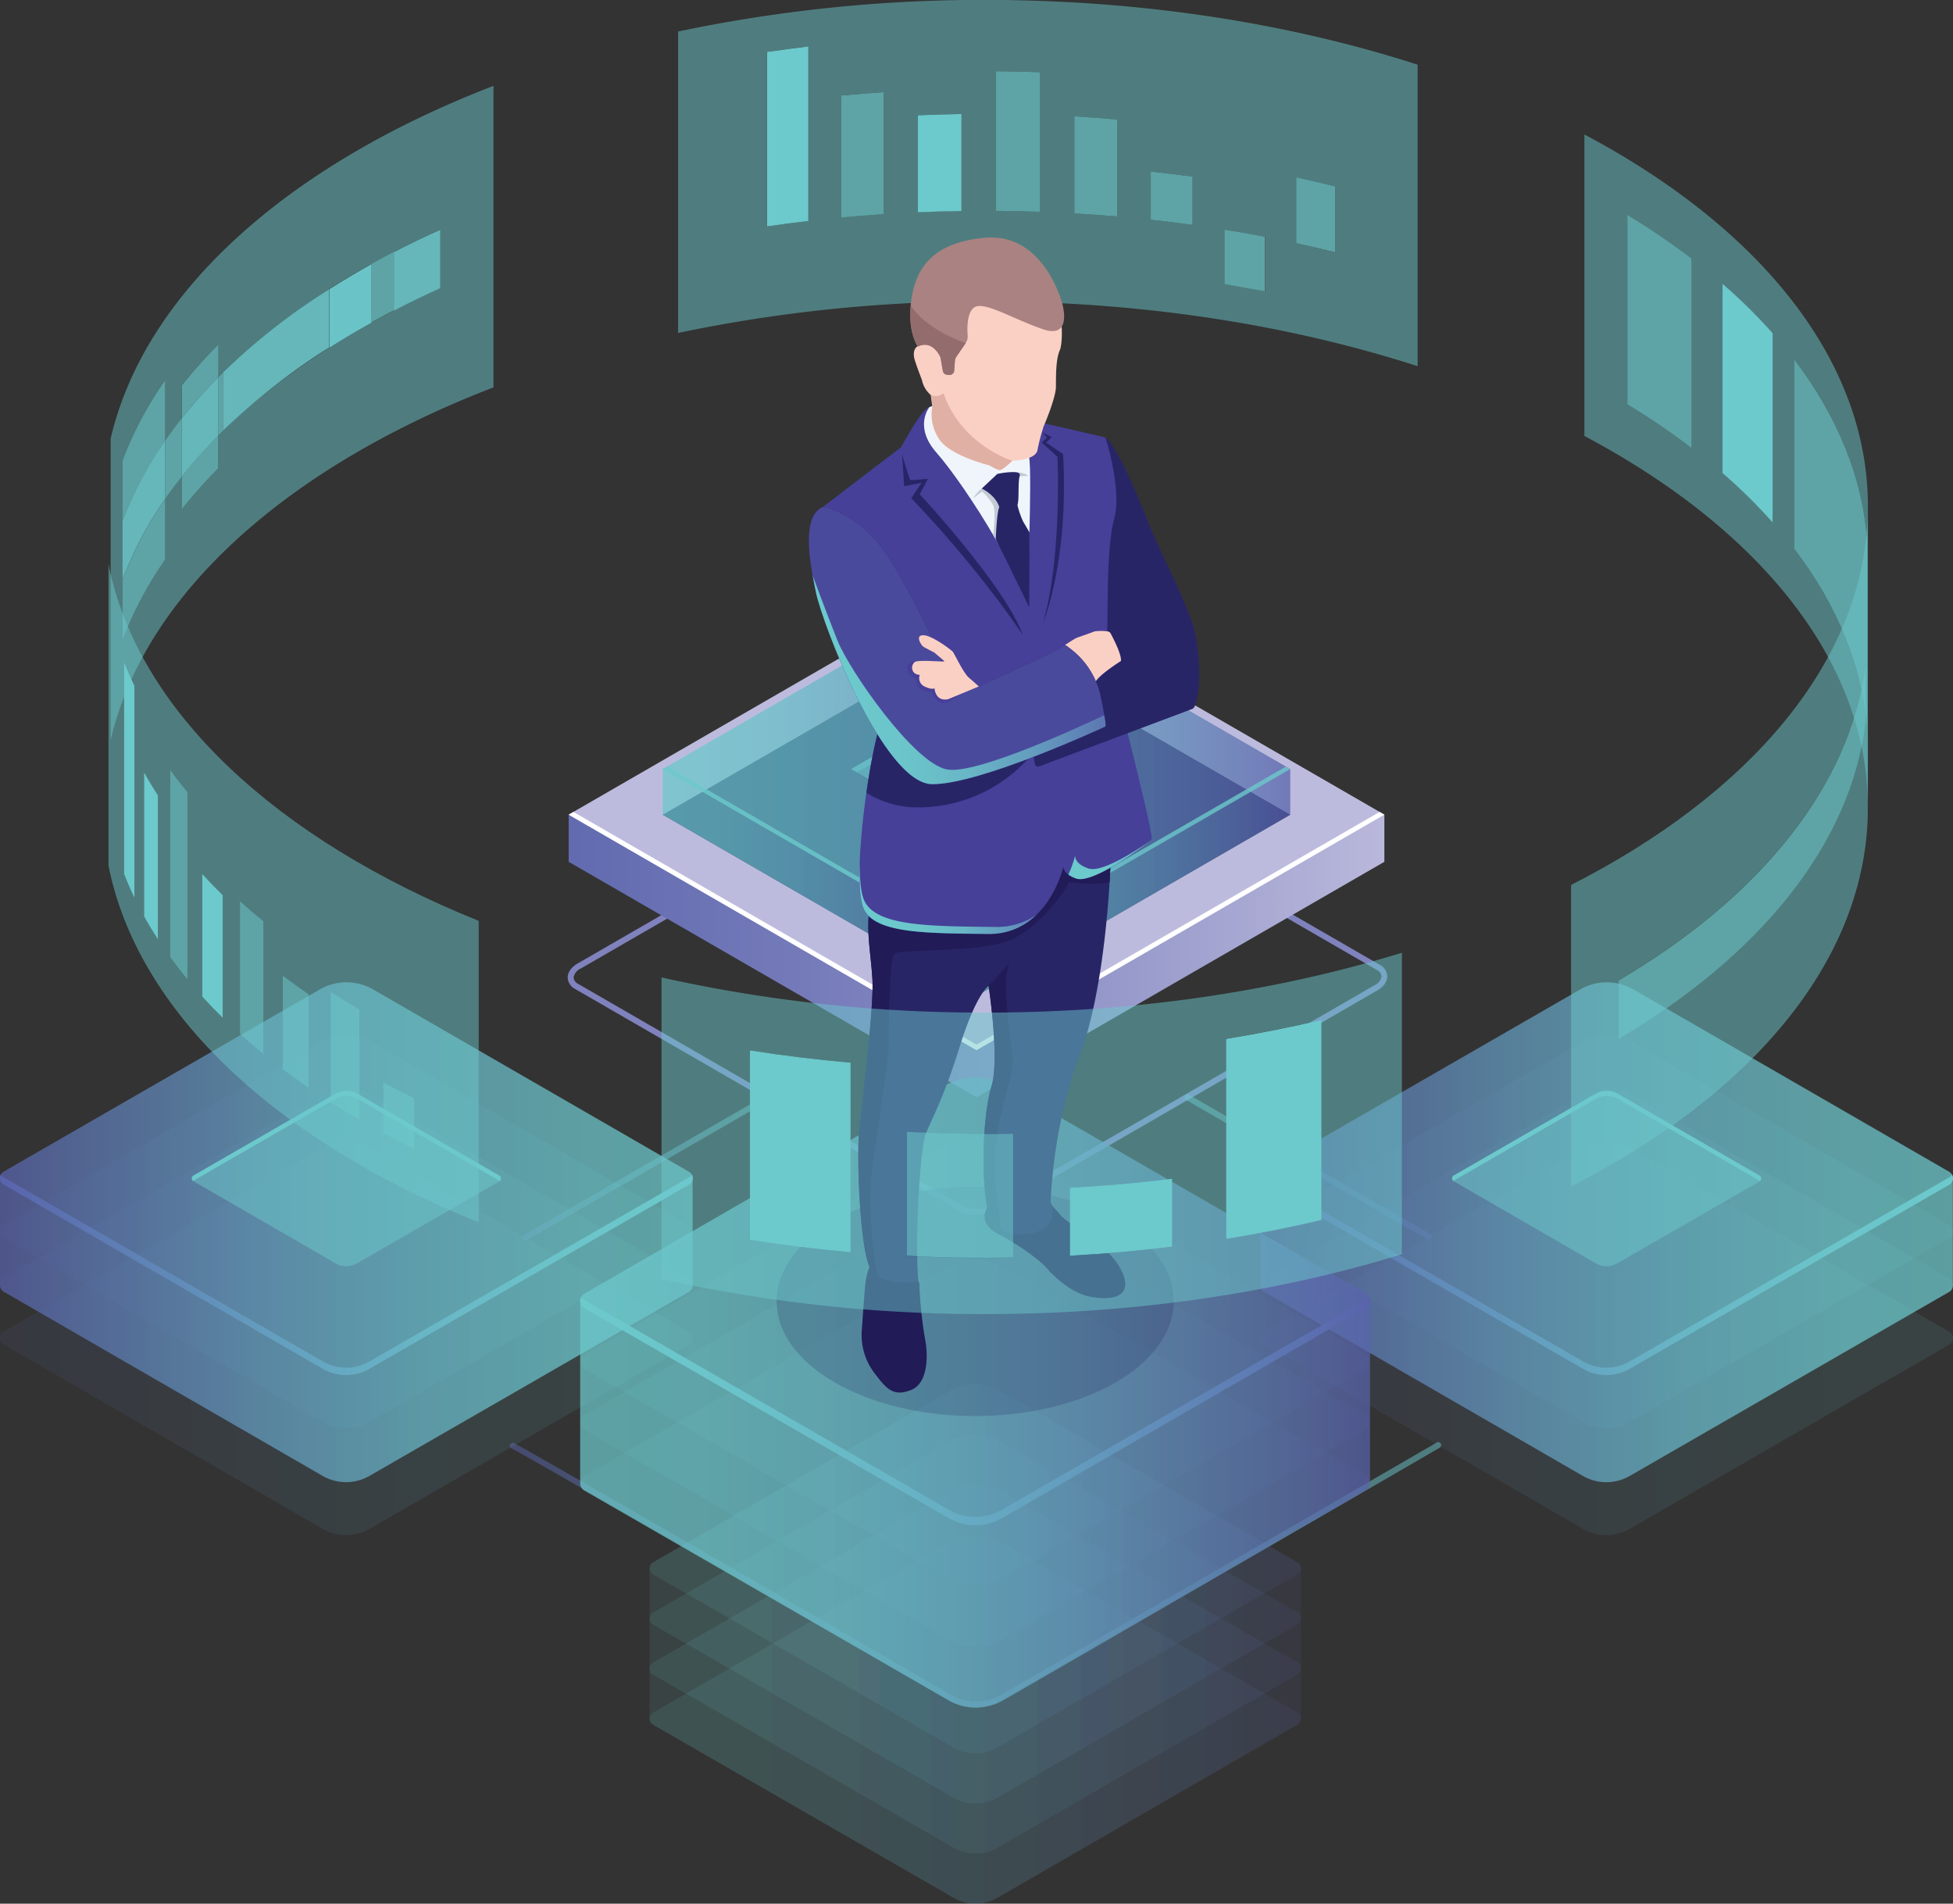 <svg xmlns="http://www.w3.org/2000/svg" xmlns:xlink="http://www.w3.org/1999/xlink" viewBox="0 0 534.04 520.49"><rect x="0" y="0" width="534.04" height="520.49" fill="#333333" stroke="none"/><defs><style>.cls-1{isolation:isolate;}.cls-2{fill:#8082be;mix-blend-mode:lighten;}.cls-10,.cls-11,.cls-12,.cls-13,.cls-14,.cls-15,.cls-16,.cls-24,.cls-3,.cls-4,.cls-5{opacity:0.5;}.cls-3{fill:url(#Áåçûìÿííûé_ãðàäèåíò_22);}.cls-4{fill:url(#Áåçûìÿííûé_ãðàäèåíò_254);}.cls-5{fill:url(#Áåçûìÿííûé_ãðàäèåíò_22-2);}.cls-6{fill:url(#Áåçûìÿííûé_ãðàäèåíò_18);}.cls-7{fill:#bdbbdd;}.cls-8{fill:#fff;}.cls-9{fill:#19134b;}.cls-10{fill:url(#Áåçûìÿííûé_ãðàäèåíò_254-2);}.cls-11{fill:url(#Áåçûìÿííûé_ãðàäèåíò_254-3);}.cls-12{fill:url(#Áåçûìÿííûé_ãðàäèåíò_254-4);}.cls-13{fill:url(#Áåçûìÿííûé_ãðàäèåíò_254-5);}.cls-14,.cls-17,.cls-25,.cls-33,.cls-34,.cls-35,.cls-36{fill:#6cc9cc;}.cls-15{fill:url(#Áåçûìÿííûé_ãðàäèåíò_254-6);}.cls-16{fill:url(#Áåçûìÿííûé_ãðàäèåíò_254-7);}.cls-17{opacity:0.8;}.cls-18,.cls-41{opacity:0.11;}.cls-19{fill:url(#Áåçûìÿííûé_ãðàäèåíò_22-3);}.cls-20{fill:url(#Áåçûìÿííûé_ãðàäèåíò_22-4);}.cls-21{fill:url(#Áåçûìÿííûé_ãðàäèåíò_22-5);}.cls-22{fill:url(#Áåçûìÿííûé_ãðàäèåíò_22-6);}.cls-23,.cls-31,.cls-46{opacity:0.71;}.cls-23{fill:url(#Áåçûìÿííûé_ãðàäèåíò_22-7);}.cls-26{fill:url(#Áåçûìÿííûé_ãðàäèåíò_22-9);}.cls-27{fill:url(#Áåçûìÿííûé_ãðàäèåíò_22-10);}.cls-28{fill:url(#Áåçûìÿííûé_ãðàäèåíò_22-11);}.cls-29{fill:url(#Áåçûìÿííûé_ãðàäèåíò_22-12);}.cls-30{fill:url(#Áåçûìÿííûé_ãðàäèåíò_22-13);}.cls-31{fill:url(#Áåçûìÿííûé_ãðàäèåíò_22-14);}.cls-32{fill:url(#Áåçûìÿííûé_ãðàäèåíò_22-16);}.cls-33{opacity:0.5;}.cls-34{opacity:0.75;}.cls-35{opacity:0.88;}.cls-36{opacity:0.97;}.cls-37{fill:url(#Áåçûìÿííûé_ãðàäèåíò_22-17);}.cls-38{fill:url(#Áåçûìÿííûé_ãðàäèåíò_22-18);}.cls-39{fill:url(#Áåçûìÿííûé_ãðàäèåíò_22-19);}.cls-40{fill:url(#Áåçûìÿííûé_ãðàäèåíò_22-20);}.cls-41{fill:url(#Áåçûìÿííûé_ãðàäèåíò_22-21);}.cls-42{fill:url(#Áåçûìÿííûé_ãðàäèåíò_22-22);}.cls-43{fill:url(#Áåçûìÿííûé_ãðàäèåíò_22-23);}.cls-44{fill:url(#Áåçûìÿííûé_ãðàäèåíò_22-24);}.cls-45{fill:url(#Áåçûìÿííûé_ãðàäèåíò_22-25);}.cls-46{fill:url(#Áåçûìÿííûé_ãðàäèåíò_22-26);}.cls-47{fill:url(#Áåçûìÿííûé_ãðàäèåíò_22-28);}.cls-48{fill:#211c58;opacity:0.2;}.cls-49{fill:#211b57;}.cls-50{fill:#282567;}.cls-51{fill:#464099;}.cls-52{fill:url(#Áåçûìÿííûé_ãðàäèåíò_22-29);}.cls-53{fill:url(#Áåçûìÿííûé_ãðàäèåíò_22-30);}.cls-54{fill:#f0f5fb;}.cls-55{fill:#fbd0c4;}.cls-56{fill:#4a4a9d;}.cls-57{fill:#aa8282;}.cls-58{fill:#c3cad4;}.cls-59{fill:#e1b0a5;}.cls-60{fill:url(#Áåçûìÿííûé_ãðàäèåíò_22-31);}.cls-61{fill:#936d6d;}</style><linearGradient id="Áåçûìÿííûé_ãðàäèåíò_22" x1="142.93" y1="319.17" x2="210.9" y2="319.17" gradientUnits="userSpaceOnUse"><stop offset="0" stop-color="#5963ac"/><stop offset="0.16" stop-color="#5e7db4"/><stop offset="0.39" stop-color="#649ebf"/><stop offset="0.61" stop-color="#68b6c6"/><stop offset="0.82" stop-color="#6bc4ca"/><stop offset="1" stop-color="#6cc9cc"/></linearGradient><linearGradient id="Áåçûìÿííûé_ãðàäèåíò_254" x1="323.91" y1="319.06" x2="391.51" y2="319.06" gradientUnits="userSpaceOnUse"><stop offset="0" stop-color="#6cc9cc"/><stop offset="0.18" stop-color="#6bc4ca"/><stop offset="0.39" stop-color="#68b6c6"/><stop offset="0.61" stop-color="#649ebf"/><stop offset="0.84" stop-color="#5e7db4"/><stop offset="1" stop-color="#5963ac"/></linearGradient><linearGradient id="Áåçûìÿííûé_ãðàäèåíò_22-2" x1="139.49" y1="430.58" x2="394.13" y2="430.58" xlink:href="#Áåçûìÿííûé_ãðàäèåíò_22"/><linearGradient id="Áåçûìÿííûé_ãðàäèåíò_18" x1="100.35" y1="261.38" x2="386.18" y2="261.38" gradientUnits="userSpaceOnUse"><stop offset="0" stop-color="#5963ac"/><stop offset="0.17" stop-color="#6069af"/><stop offset="0.41" stop-color="#747ab9"/><stop offset="0.7" stop-color="#9497c9"/><stop offset="1" stop-color="#bdbbdd"/></linearGradient><linearGradient id="Áåçûìÿííûé_ãðàäèåíò_254-2" x1="181.24" y1="222.75" x2="352.8" y2="222.75" xlink:href="#Áåçûìÿííûé_ãðàäèåíò_254"/><linearGradient id="Áåçûìÿííûé_ãðàäèåíò_254-3" x1="267.02" y1="191.75" x2="352.8" y2="191.75" xlink:href="#Áåçûìÿííûé_ãðàäèåíò_254"/><linearGradient id="Áåçûìÿííûé_ãðàäèåíò_254-4" x1="181.24" y1="191.75" x2="267.02" y2="191.75" xlink:href="#Áåçûìÿííûé_ãðàäèåíò_254"/><linearGradient id="Áåçûìÿííûé_ãðàäèåíò_254-5" x1="181.24" y1="210.27" x2="352.8" y2="210.27" xlink:href="#Áåçûìÿííûé_ãðàäèåíò_254"/><linearGradient id="Áåçûìÿííûé_ãðàäèåíò_254-6" x1="267.02" y1="241.27" x2="352.8" y2="241.27" xlink:href="#Áåçûìÿííûé_ãðàäèåíò_254"/><linearGradient id="Áåçûìÿííûé_ãðàäèåíò_254-7" x1="181.24" y1="241.27" x2="267.02" y2="241.27" xlink:href="#Áåçûìÿííûé_ãðàäèåíò_254"/><linearGradient id="Áåçûìÿííûé_ãðàäèåíò_22-3" x1="0" y1="365.98" x2="189.43" y2="365.98" xlink:href="#Áåçûìÿííûé_ãðàäèåíò_22"/><linearGradient id="Áåçûìÿííûé_ãðàäèåíò_22-4" x1="0" y1="351.41" x2="189.43" y2="351.41" xlink:href="#Áåçûìÿííûé_ãðàäèåíò_22"/><linearGradient id="Áåçûìÿííûé_ãðàäèåíò_22-5" x1="0" y1="336.84" x2="189.43" y2="336.84" xlink:href="#Áåçûìÿííûé_ãðàäèåíò_22"/><linearGradient id="Áåçûìÿííûé_ãðàäèåíò_22-6" x1="0" y1="322.26" x2="189.43" y2="322.26" xlink:href="#Áåçûìÿííûé_ãðàäèåíò_22"/><linearGradient id="Áåçûìÿííûé_ãðàäèåíò_22-7" x1="0" y1="336.91" x2="189.43" y2="336.91" xlink:href="#Áåçûìÿííûé_ãðàäèåíò_22"/><linearGradient id="Áåçûìÿííûé_ãðàäèåíò_22-9" x1="0" y1="348.53" x2="189.43" y2="348.53" xlink:href="#Áåçûìÿííûé_ãðàäèåíò_22"/><linearGradient id="Áåçûìÿííûé_ãðàäèåíò_22-10" x1="344.61" y1="365.98" x2="534.04" y2="365.98" xlink:href="#Áåçûìÿííûé_ãðàäèåíò_22"/><linearGradient id="Áåçûìÿííûé_ãðàäèåíò_22-11" x1="344.61" y1="351.41" x2="534.04" y2="351.41" xlink:href="#Áåçûìÿííûé_ãðàäèåíò_22"/><linearGradient id="Áåçûìÿííûé_ãðàäèåíò_22-12" x1="344.61" y1="336.84" x2="534.04" y2="336.84" xlink:href="#Áåçûìÿííûé_ãðàäèåíò_22"/><linearGradient id="Áåçûìÿííûé_ãðàäèåíò_22-13" x1="344.61" y1="322.26" x2="534.04" y2="322.26" xlink:href="#Áåçûìÿííûé_ãðàäèåíò_22"/><linearGradient id="Áåçûìÿííûé_ãðàäèåíò_22-14" x1="344.61" y1="336.91" x2="534.04" y2="336.91" xlink:href="#Áåçûìÿííûé_ãðàäèåíò_22"/><linearGradient id="Áåçûìÿííûé_ãðàäèåíò_22-16" x1="344.61" y1="348.53" x2="534.04" y2="348.53" xlink:href="#Áåçûìÿííûé_ãðàäèåíò_22"/><linearGradient id="Áåçûìÿííûé_ãðàäèåíò_22-17" x1="-4922.13" y1="470.01" x2="-4744.04" y2="470.01" gradientTransform="matrix(-1, 0, 0, 1, -4566.43, 0)" xlink:href="#Áåçûìÿííûé_ãðàäèåíò_22"/><linearGradient id="Áåçûìÿííûé_ãðàäèåíò_22-18" x1="-4922.13" y1="456.31" x2="-4744.04" y2="456.31" gradientTransform="matrix(-1, 0, 0, 1, -4566.43, 0)" xlink:href="#Áåçûìÿííûé_ãðàäèåíò_22"/><linearGradient id="Áåçûìÿííûé_ãðàäèåíò_22-19" x1="-4922.13" y1="442.61" x2="-4744.04" y2="442.61" gradientTransform="matrix(-1, 0, 0, 1, -4566.43, 0)" xlink:href="#Áåçûìÿííûé_ãðàäèåíò_22"/><linearGradient id="Áåçûìÿííûé_ãðàäèåíò_22-20" x1="-4922.13" y1="428.91" x2="-4744.04" y2="428.91" gradientTransform="matrix(-1, 0, 0, 1, -4566.43, 0)" xlink:href="#Áåçûìÿííûé_ãðàäèåíò_22"/><linearGradient id="Áåçûìÿííûé_ãðàäèåíò_22-21" x1="-4922.13" y1="449.46" x2="-4744.04" y2="449.46" gradientTransform="matrix(-1, 0, 0, 1, -4566.43, 0)" xlink:href="#Áåçûìÿííûé_ãðàäèåíò_22"/><linearGradient id="Áåçûìÿííûé_ãðàäèåíò_22-22" x1="-4941.06" y1="405.66" x2="-4725.11" y2="405.66" gradientTransform="matrix(-1, 0, 0, 1, -4566.43, 0)" xlink:href="#Áåçûìÿííûé_ãðàäèåíò_22"/><linearGradient id="Áåçûìÿííûé_ãðàäèåíò_22-23" x1="-4941.06" y1="389.05" x2="-4725.11" y2="389.05" gradientTransform="matrix(-1, 0, 0, 1, -4566.43, 0)" xlink:href="#Áåçûìÿííûé_ãðàäèåíò_22"/><linearGradient id="Áåçûìÿííûé_ãðàäèåíò_22-24" x1="-4941.06" y1="372.43" x2="-4725.11" y2="372.43" gradientTransform="matrix(-1, 0, 0, 1, -4566.43, 0)" xlink:href="#Áåçûìÿííûé_ãðàäèåíò_22"/><linearGradient id="Áåçûìÿííûé_ãðàäèåíò_22-25" x1="-4941.06" y1="355.82" x2="-4725.11" y2="355.82" gradientTransform="matrix(-1, 0, 0, 1, -4566.43, 0)" xlink:href="#Áåçûìÿííûé_ãðàäèåíò_22"/><linearGradient id="Áåçûìÿííûé_ãðàäèåíò_22-26" x1="-4941.06" y1="380.74" x2="-4725.11" y2="380.74" gradientTransform="matrix(-1, 0, 0, 1, -4566.43, 0)" xlink:href="#Áåçûìÿííûé_ãðàäèåíò_22"/><linearGradient id="Áåçûìÿííûé_ãðàäèåíò_22-28" x1="-4941.06" y1="385.76" x2="-4725.11" y2="385.76" gradientTransform="matrix(-1, 0, 0, 1, -4566.43, 0)" xlink:href="#Áåçûìÿííûé_ãðàäèåíò_22"/><linearGradient id="Áåçûìÿííûé_ãðàäèåíò_22-29" x1="-4578.58" y1="416.45" x2="-4555.79" y2="416.45" gradientTransform="matrix(-1, 0.06, 0.06, 1, -4280.22, 83.93)" xlink:href="#Áåçûìÿííûé_ãðàäèåíò_22"/><linearGradient id="Áåçûìÿííûé_ãðàäèåíò_22-30" x1="-4546.36" y1="423.84" x2="-4498.69" y2="423.84" gradientTransform="matrix(-1, 0.06, 0.06, 1, -4280.22, 83.93)" xlink:href="#Áåçûìÿííûé_ãðàäèåíò_22"/><linearGradient id="Áåçûìÿííûé_ãðàäèåíò_22-31" x1="-4568.27" y1="363.39" x2="-4490.73" y2="363.39" gradientTransform="matrix(-1, 0.06, 0.06, 1, -4280.22, 83.93)" xlink:href="#Áåçûìÿííûé_ãðàäèåíò_22"/></defs><title>website-banners-creatives-alabs</title><g class="cls-1"><g id="Layer_1" data-name="Layer 1"><path class="cls-2" d="M267,332.16a9.54,9.54,0,0,1-4.67-1.09l-105-60.63a3.71,3.71,0,0,1-2.1-3.16c0-1.46,1-2.88,2.81-3.9l103.61-59.83c3.17-1.82,7.83-2,10.6-.4l105,60.63a3.71,3.71,0,0,1,2.1,3.17c0,1.45-1,2.87-2.8,3.89L273,330.67A12.18,12.18,0,0,1,267,332.16Zm-3.85-2.5c2.24,1.3,6.36,1.11,9-.4l103.61-59.83a3.32,3.32,0,0,0,2-2.49,2.19,2.19,0,0,0-1.28-1.75l-105-60.63c-2.24-1.29-6.36-1.11-9,.4L158.84,264.79a3.33,3.33,0,0,0-2,2.49,2.2,2.2,0,0,0,1.29,1.75Z"/><path class="cls-3" d="M143.75,339.13a.81.81,0,0,1-.71-.4.83.83,0,0,1,.3-1.12l66.34-38.3a.82.82,0,0,1,1.11.3.81.81,0,0,1-.3,1.11L144.15,339A.71.71,0,0,1,143.75,339.13Z"/><path class="cls-4" d="M390.69,338.92a.8.8,0,0,1-.4-.11l-66-38.09a.81.81,0,0,1,.81-1.41l66,38.09a.81.81,0,0,1-.41,1.52Z"/><path class="cls-5" d="M267,466.85a15.45,15.45,0,0,1-7.73-2.07C232.25,449.1,142.2,397,140,396.08a.78.78,0,0,1-.52-1,.85.85,0,0,1,1-.54c1.4.4,118.36,68.14,119.54,68.82a13.85,13.85,0,0,0,13.85,0l119-68.94a.81.81,0,0,1,.81,1.41l-119,68.94A15.4,15.4,0,0,1,267,466.85Z"/><polygon class="cls-6" points="378.55 222.74 378.55 235.63 267.02 300.02 155.5 235.63 155.5 222.74 378.55 222.74"/><polygon class="cls-7" points="267.02 287.13 155.5 222.74 267.02 158.35 378.55 222.74 267.02 287.13"/><polygon class="cls-8" points="267.02 285.62 156.8 221.99 155.5 222.74 267.02 287.13 378.55 222.74 377.25 221.99 267.02 285.62"/><polygon class="cls-9" points="267.02 272.28 181.24 222.75 267.02 173.23 352.8 222.75 267.02 272.28"/><polygon class="cls-10" points="267.02 272.28 181.24 222.75 267.02 173.23 352.8 222.75 267.02 272.28"/><polygon class="cls-11" points="267.02 160.74 352.8 210.27 352.8 222.75 267.02 173.23 267.02 160.74"/><polygon class="cls-12" points="267.02 173.23 181.24 222.75 181.24 210.26 267.02 160.74 267.02 173.23"/><polygon class="cls-13" points="267.02 259.79 181.24 210.26 267.02 160.74 352.8 210.27 267.02 259.79"/><polygon class="cls-14" points="267.02 230.06 232.75 210.26 267.02 190.48 301.3 210.27 267.02 230.06"/><polygon class="cls-14" points="267.02 192.3 299.72 211.18 301.3 210.27 267.02 190.48 232.75 210.26 234.32 211.18 267.02 192.3"/><polygon class="cls-15" points="267.02 259.79 267.02 272.28 352.8 222.75 352.8 210.27 267.02 259.79"/><polygon class="cls-16" points="181.24 210.26 181.24 222.75 267.02 272.28 267.02 259.79 181.24 210.26"/><polygon class="cls-17" points="267.02 258.43 182.42 209.58 181.24 210.26 267.02 259.79 352.8 210.27 351.62 209.59 267.02 258.43"/><g class="cls-18"><path class="cls-19" d="M102,314.24a14.54,14.54,0,0,0-14.52,0L1,364.06a2,2,0,0,0,0,3.54L88.24,418a12.8,12.8,0,0,0,12.81,0l87.36-50.31a2,2,0,0,0,0-3.53Z"/></g><g class="cls-18"><path class="cls-20" d="M102,299.67a14.51,14.51,0,0,0-14.52,0L1,349.49A2,2,0,0,0,1,353l87.22,50.36a12.8,12.8,0,0,0,12.81,0l87.36-50.31a2,2,0,0,0,0-3.54Z"/></g><g class="cls-18"><path class="cls-21" d="M102,285.09a14.54,14.54,0,0,0-14.52,0L1,334.91a2,2,0,0,0,0,3.54l87.22,50.36a12.8,12.8,0,0,0,12.81,0l87.36-50.31a2,2,0,0,0,0-3.54Z"/></g><g class="cls-18"><path class="cls-22" d="M102,270.52a14.56,14.56,0,0,0-14.52,0L1,320.34a2,2,0,0,0,0,3.54l87.22,50.36a12.8,12.8,0,0,0,12.81,0l87.36-50.31a2,2,0,0,0,0-3.54Z"/></g><path class="cls-23" d="M188.41,320.39,102,270.52a14.56,14.56,0,0,0-14.52,0L1,320.34a2,2,0,0,0-1,1.77v29.3a2,2,0,0,0,1,1.77l87.22,50.36a12.85,12.85,0,0,0,12.81,0l87.36-50.31a2,2,0,0,0,1-1.77v-29.3h0A2,2,0,0,0,188.41,320.39Z"/><g class="cls-18"><path class="cls-22" d="M102,270.52a14.56,14.56,0,0,0-14.52,0L1,320.34a2,2,0,0,0,0,3.54l87.22,50.36a12.8,12.8,0,0,0,12.81,0l87.36-50.31a2,2,0,0,0,0-3.54Z"/></g><g class="cls-24"><path class="cls-25" d="M97.82,299.08a6.17,6.17,0,0,0-6.15,0L52.91,321.41a.9.9,0,0,0,0,1.57l38.92,22.47a5.71,5.71,0,0,0,5.71,0l39-22.44a.91.91,0,0,0,0-1.58Z"/></g><path class="cls-25" d="M52.91,322.81l38.76-22.33a6.17,6.17,0,0,1,6.15,0l38.7,22.35s0,.06.09.09a.9.9,0,0,0-.09-1.49l-38.7-22.35a6.17,6.17,0,0,0-6.15,0L52.91,321.41a.9.9,0,0,0-.09,1.49S52.87,322.83,52.91,322.81Z"/><path class="cls-26" d="M188.41,321.91l-87.36,50.31a12.8,12.8,0,0,1-12.81,0L1,321.87a2.08,2.08,0,0,1-.76-.77A2.05,2.05,0,0,0,1,323.88l87.22,50.36a12.8,12.8,0,0,0,12.81,0l87.36-50.31a2,2,0,0,0,.76-2.78A2,2,0,0,1,188.41,321.91Z"/><g class="cls-18"><path class="cls-27" d="M446.65,314.24a14.52,14.52,0,0,0-14.51,0l-86.51,49.83a2,2,0,0,0,0,3.54L432.86,418a12.8,12.8,0,0,0,12.81,0L533,367.64a2,2,0,0,0,0-3.53Z"/></g><g class="cls-18"><path class="cls-28" d="M446.65,299.67a14.5,14.5,0,0,0-14.51,0l-86.51,49.83a2,2,0,0,0,0,3.53l87.23,50.36a12.8,12.8,0,0,0,12.81,0L533,353.07a2,2,0,0,0,0-3.54Z"/></g><g class="cls-18"><path class="cls-29" d="M446.65,285.09a14.52,14.52,0,0,0-14.51,0l-86.51,49.82a2,2,0,0,0,0,3.54l87.23,50.36a12.8,12.8,0,0,0,12.81,0L533,338.5a2,2,0,0,0,0-3.54Z"/></g><g class="cls-18"><path class="cls-30" d="M446.65,270.52a14.54,14.54,0,0,0-14.51,0l-86.51,49.83a2,2,0,0,0,0,3.54l87.23,50.36a12.8,12.8,0,0,0,12.81,0L533,323.93a2,2,0,0,0,0-3.54Z"/></g><path class="cls-31" d="M533,320.39l-86.37-49.87a14.54,14.54,0,0,0-14.51,0l-86.51,49.83a2,2,0,0,0-1,1.77v29.3a2,2,0,0,0,1,1.77l87.23,50.36a12.85,12.85,0,0,0,12.81,0L533,353.23a2,2,0,0,0,1-1.77v-29.3h0A2,2,0,0,0,533,320.39Z"/><g class="cls-18"><path class="cls-30" d="M446.65,270.52a14.54,14.54,0,0,0-14.51,0l-86.51,49.83a2,2,0,0,0,0,3.54l87.23,50.36a12.8,12.8,0,0,0,12.81,0L533,323.93a2,2,0,0,0,0-3.54Z"/></g><g class="cls-24"><path class="cls-25" d="M442.43,299.08a6.17,6.17,0,0,0-6.15,0l-38.76,22.33a.91.91,0,0,0,0,1.57l38.92,22.47a5.73,5.73,0,0,0,5.72,0l39-22.44a.91.91,0,0,0,0-1.58Z"/></g><path class="cls-25" d="M397.52,322.81l38.76-22.33a6.17,6.17,0,0,1,6.15,0l38.7,22.35s.06.06.09.09a.89.89,0,0,0-.09-1.49l-38.7-22.35a6.17,6.17,0,0,0-6.15,0l-38.76,22.33a.9.9,0,0,0-.08,1.49A.73.73,0,0,1,397.52,322.81Z"/><path class="cls-32" d="M533,321.91l-87.35,50.31a12.8,12.8,0,0,1-12.81,0l-87.23-50.35a2,2,0,0,1-.75-.77,2,2,0,0,0,.75,2.78l87.23,50.36a12.8,12.8,0,0,0,12.81,0L533,323.93a2,2,0,0,0,.76-2.78A2,2,0,0,1,533,321.91Z"/><path class="cls-33" d="M510.59,200V148.22c-1.21-17.66-8.19-34.49-19.92-49.88v51.82c11.73,15.38,18.71,32.21,19.92,49.87Zm-25.92-57.15V91.07A147.46,147.46,0,0,0,471,77.55v51.81a148.71,148.71,0,0,1,13.71,13.52Zm-22.2-20.42V70.65A197.52,197.52,0,0,0,445,58.75v51.81a199.7,199.7,0,0,1,17.49,11.9Zm-29.22-3.26V36.77c47.73,25.32,77.52,61.54,77.52,101.6V220.8c0-40.06-29.79-76.28-77.52-101.6Z"/><path class="cls-33" d="M346,79.63V64.74q-5.47-1-11-1.94V77.68q5.56.9,11,1.95ZM326.09,61.48V48.3q-5.65-.78-11.42-1.4V60.07q5.76.63,11.42,1.41Zm39,7.45V51q-5.24-1.3-10.61-2.46v18q5.37,1.17,10.61,2.46Zm-59.52-9.75V32.67q-5.83-.51-11.76-.85V58.34q5.93.34,11.76.84Zm-42.66-1.49V31.17q-6,.09-11.92.35V58q5.92-.27,11.92-.35Zm-21.19.85V25.19q-5.85.39-11.63.93V59.47q5.77-.54,11.63-.93Zm42.72-.64V19.76q-5.35-.2-10.77-.25h-1.28V57.65h1.28q5.42.06,10.77.24ZM221,60.42V12.7c-3.8.45-7.58.94-11.31,1.49V61.91c3.73-.55,7.51-1,11.31-1.49ZM185.43,8.62A405.1,405.1,0,0,1,273.65,0c41.43.42,80.24,6.79,114,17.69v82.43c-33.74-10.89-72.55-17.27-114-17.69a405.1,405.1,0,0,0-88.22,8.6V8.62Z"/><path class="cls-33" d="M45.18,120.43v-16.6A100,100,0,0,0,33.47,126V175.1A100,100,0,0,1,45.18,153v-16.6c1.43-2,2.94-4.09,4.53-6.09v8.95a134.22,134.22,0,0,1,9.92-11.12v-8.95c15.55-15.65,36.26-29.38,60.78-40.43v-16q-6.55,2.94-12.72,6.15-3.09,1.59-6.08,3.26A188.7,188.7,0,0,0,61,101.82l-1.4,1.39V94.26a134.22,134.22,0,0,0-9.92,11.12v9q-2.39,3-4.53,6.09Zm-14.92-.52C39.63,79.68,79,45,134.94,23.48v82.43C79,127.47,39.63,162.12,30.26,202.34V119.91Z"/><path class="cls-34" d="M59.63,103.21l1.4-1.39v16A178.13,178.13,0,0,1,90.06,95q5.56-3.54,11.55-6.86v-16q3-1.67,6.08-3.26v16q6.16-3.2,12.72-6.15v0c-24.52,11-45.23,24.78-60.78,40.43v-16ZM45.18,120.43q2.15-3.09,4.53-6.09v16c-1.59,2-3.1,4-4.53,6.09v-16Z"/><path class="cls-35" d="M107.69,68.94q6.16-3.21,12.72-6.15v16q-6.55,2.94-12.72,6.15v-16Z"/><path class="cls-35" d="M61,101.82a178.13,178.13,0,0,1,29-22.76V95a178.13,178.13,0,0,0-29,22.76v-16Z"/><path class="cls-36" d="M90.06,79.06q5.56-3.54,11.55-6.86v16q-6,3.32-11.55,6.86v-16Z"/><path class="cls-34" d="M33.47,126a100,100,0,0,1,11.71-22.12v16.6a100.19,100.19,0,0,0-11.71,22.11v16a100,100,0,0,1,11.71-22.12V153A100,100,0,0,0,33.47,175.1V126Z"/><path class="cls-35" d="M33.47,142.54a100.19,100.19,0,0,1,11.71-22.11v16a100,100,0,0,0-11.71,22.12v-16Z"/><path class="cls-34" d="M49.71,130.3a131.07,131.07,0,0,1,9.92-11.12v8.95a134.22,134.22,0,0,0-9.92,11.12V130.3Zm0-24.92a134.22,134.22,0,0,1,9.92-11.12v8.95a132.73,132.73,0,0,0-9.92,11.13v-9Z"/><path class="cls-35" d="M49.71,114.34a132.73,132.73,0,0,1,9.92-11.13v16a131.07,131.07,0,0,0-9.92,11.12v-16Z"/><path class="cls-34" d="M490.67,98.34c11.73,15.39,18.71,32.22,19.92,49.88V200c-1.21-17.66-8.19-34.49-19.92-49.87V98.34Z"/><path class="cls-25" d="M471,77.55a147.46,147.46,0,0,1,13.71,13.52v51.81A148.71,148.71,0,0,0,471,129.36V77.55Z"/><path class="cls-34" d="M445,58.75a197.52,197.52,0,0,1,17.49,11.9v51.81A199.7,199.7,0,0,0,445,110.56V58.75Z"/><path class="cls-34" d="M354.46,48.51q5.37,1.16,10.61,2.46v18q-5.24-1.29-10.61-2.46v-18Z"/><path class="cls-34" d="M334.92,62.8q5.56.89,11,1.94V79.63q-5.47-1-11-1.95V62.8Z"/><path class="cls-34" d="M314.67,46.9q5.76.62,11.42,1.4V61.48q-5.65-.78-11.42-1.41V46.9Z"/><path class="cls-34" d="M293.79,31.82q5.93.34,11.76.85V59.18q-5.83-.49-11.76-.84V31.82Z"/><path class="cls-34" d="M272.37,19.5h1.28q5.42.06,10.77.25V57.9q-5.35-.18-10.77-.24h-1.28V19.5Z"/><path class="cls-25" d="M251,31.52q5.92-.25,11.92-.35V57.69q-6,.09-11.92.35V31.52Z"/><path class="cls-34" d="M230.07,26.12q5.77-.54,11.63-.93V58.54q-5.85.39-11.63.93V26.12Z"/><path class="cls-25" d="M209.73,14.19c3.73-.55,7.51-1,11.31-1.49V60.42c-3.8.45-7.58.94-11.31,1.49V14.19Z"/><g class="cls-18"><path class="cls-37" d="M259.77,421.37a13.67,13.67,0,0,1,13.65,0l81.33,46.85a1.92,1.92,0,0,1,0,3.32l-82,47.35a12,12,0,0,1-12,0l-82.13-47.3a1.92,1.92,0,0,1,0-3.33Z"/></g><g class="cls-18"><path class="cls-38" d="M259.77,407.67a13.67,13.67,0,0,1,13.65,0l81.33,46.85a1.92,1.92,0,0,1,0,3.32l-82,47.35a12,12,0,0,1-12,0l-82.13-47.3a1.92,1.92,0,0,1,0-3.33Z"/></g><g class="cls-18"><path class="cls-39" d="M259.77,394a13.67,13.67,0,0,1,13.65,0l81.33,46.85a1.92,1.92,0,0,1,0,3.32l-82,47.35a12,12,0,0,1-12,0l-82.13-47.3a1.92,1.92,0,0,1,0-3.33Z"/></g><g class="cls-18"><path class="cls-40" d="M259.77,380.27a13.67,13.67,0,0,1,13.65,0l81.33,46.85a1.92,1.92,0,0,1,0,3.32l-82,47.35a12,12,0,0,1-12,0l-82.13-47.3a1.92,1.92,0,0,1,0-3.33Z"/></g><path class="cls-41" d="M178.57,427.15l81.2-46.88a13.67,13.67,0,0,1,13.65,0l81.33,46.85a1.88,1.88,0,0,1,1,1.66v41.1a1.89,1.89,0,0,1-1,1.66l-82,47.35a12,12,0,0,1-12,0l-82.13-47.3a1.91,1.91,0,0,1-1-1.67v-41.1h0A1.91,1.91,0,0,1,178.57,427.15Z"/><g class="cls-18"><path class="cls-42" d="M258.31,346.67a16.58,16.58,0,0,1,16.55,0l98.61,56.81a2.33,2.33,0,0,1,0,4L274,464.91a14.59,14.59,0,0,1-14.6,0l-99.58-57.36a2.32,2.32,0,0,1,0-4Z"/></g><g class="cls-18"><path class="cls-43" d="M258.31,330.06a16.56,16.56,0,0,1,16.55,0l98.61,56.8a2.34,2.34,0,0,1,0,4L274,448.3a14.64,14.64,0,0,1-14.6,0l-99.58-57.36a2.32,2.32,0,0,1,0-4Z"/></g><g class="cls-18"><path class="cls-44" d="M258.31,313.45a16.56,16.56,0,0,1,16.55,0l98.61,56.8a2.34,2.34,0,0,1,0,4L274,431.68a14.59,14.59,0,0,1-14.6,0l-99.58-57.35a2.32,2.32,0,0,1,0-4Z"/></g><g class="cls-18"><path class="cls-45" d="M258.31,296.84a16.56,16.56,0,0,1,16.55,0l98.61,56.8a2.33,2.33,0,0,1,0,4L274,415.07a14.59,14.59,0,0,1-14.6,0l-99.58-57.35a2.33,2.33,0,0,1,0-4Z"/></g><path class="cls-46" d="M159.85,353.68l98.46-56.84a16.56,16.56,0,0,1,16.55,0l98.61,56.8a2.3,2.3,0,0,1,1.16,2v49.83a2.3,2.3,0,0,1-1.16,2L274,464.91a14.59,14.59,0,0,1-14.6,0l-99.58-57.36a2.29,2.29,0,0,1-1.17-2V355.7h0A2.32,2.32,0,0,1,159.85,353.68Z"/><g class="cls-18"><path class="cls-45" d="M258.31,296.84a16.56,16.56,0,0,1,16.55,0l98.61,56.8a2.33,2.33,0,0,1,0,4L274,415.07a14.59,14.59,0,0,1-14.6,0l-99.58-57.35a2.33,2.33,0,0,1,0-4Z"/></g><path class="cls-47" d="M159.85,355.42l99.58,57.36a14.59,14.59,0,0,0,14.6,0l99.44-57.41a2.31,2.31,0,0,0,.86-.87,2.32,2.32,0,0,1-.86,3.16L274,415.07a14.59,14.59,0,0,1-14.6,0l-99.58-57.35a2.34,2.34,0,0,1-.87-3.17A2.27,2.27,0,0,0,159.85,355.42Z"/><ellipse class="cls-48" cx="266.66" cy="355.82" rx="54.29" ry="31.35"/><path class="cls-49" d="M287.32,329.24s1.32,1.38,2.69,3,5.22,3.88,6.84,4.88,9,6.62,10.57,12.16-3.74,6.26-9.16,5.3-10.48-6-11.95-7.76-6.6-5.9-13.25-9.34-2.63-8.07-2.63-8.07Z"/><path class="cls-49" d="M238,345.67a20.51,20.51,0,0,0-1.41,5.69c-.31,3.2-.76,10.13-.92,12.16A17.16,17.16,0,0,0,239,375.27c3.57,4.75,5.41,6.63,10.16,4.76s4.63-9.84,3.79-13.93a114.48,114.48,0,0,1-1.53-14.23,2.79,2.79,0,0,0-.27-1.57Z"/><path class="cls-50" d="M303.7,235.28s-1,36.52-9.52,55.91a141.12,141.12,0,0,0-6.9,37.38s1.41,3.5-.59,6.34-14.49,5.45-16.55-3.89-1.27-26.81,1-34.1-.81-27.38-.81-27.38-3.42,2.19-7.9,16.62-7.77,19.93-9.31,23.92-3,28.44-2,40.38c0,0-10.12,1.44-13-3.4s-3.91-29.86-3.17-37.84,4.08-33.54,3.62-41.45-2.1-14.33-.29-22.23,55.2-25.44,55.2-25.44Z"/><path class="cls-49" d="M238.55,267.77c-.45-7.9-2.1-14.33-.29-22.23.68-3,8.65-7.3,18.33-11.55,16.34-1.49,37.07-3.22,38.5-3a53.06,53.06,0,0,1,7.46,2.61l1.15,1.69s-.07,2.22-.28,5.85c-3.82,1.14-11.15,0-11.15,0-1,2.56-7.4,11.67-15.32,15.6s-31.1,2.58-32.43,4.08-1.58,21.49-1.44,24-2.18,18.55-4.34,32.7c-2.12,13.93,1.11,30.85,1.22,31.39a5.71,5.71,0,0,1-1.86-1.83c-2.93-4.84-3.91-29.86-3.17-37.84S239,275.68,238.55,267.77Z"/><path class="cls-51" d="M285.82,115.82s11.85,2.7,15.84,3.64a2,2,0,0,1,1.44,1.25c1.15,2.91,4,12,1.86,25.17-2.67,16.24-1.83,27.18-1.83,27.18l5.48,28.51s6.89,27.17,6.3,27.91-15.86,12.36-20.64,10.73-3.2-4.34-3.2-4.34-3.86,19.68-21,19.49-31.09-.13-34-7.05.8-36,3.81-47.5,10.19-34.46,10.19-34.46L225,138.62l21.42-16.36s5.12-9.51,7.22-10.72,3.2-.18,3.2-.18Z"/><path class="cls-52" d="M294,233.94c0,1,.56,2.45,3.64,3.51,3.32,1.14,11.46-3.81,16.8-7.53-2.67,2.21-15.78,11.78-20.15,10.29a8,8,0,0,1-2.14-1.08A34.26,34.26,0,0,0,294,233.94Z"/><path class="cls-53" d="M236.23,246c3.06,7.3,17.82,7.24,35.87,7.44a19.29,19.29,0,0,0,11.23-3.24,18.22,18.22,0,0,1-13.23,5.15c-17.11-.18-31.09-.13-34-7.05-.95-2.27-1.19-6.93-1-12.57C235.08,240.32,235.4,244,236.23,246Z"/><path class="cls-54" d="M254.14,111.31s-4.37,5.29,1.92,12.43c3.88,4.4,10.55,13.89,16.23,23.74,3.54,6.15,6.82,9.43,8.68,14.71,0,0,.26-6.28.51-16,.24-9.15.36-18.66-.05-21.06C280.59,120.23,259,108.91,254.14,111.31Z"/><path class="cls-55" d="M270.51,127.23s2.24,1.39,3,1.28,3.26-2.53,3.26-2.53,6.21-.11,6.89-2.77a55.9,55.9,0,0,1,1.75-6.73c.63-1.38,3.31-8,3.33-10.71s-.08-7.51,1.08-10.06,2.73-28-21.88-27.32-17,26.28-17,26.28-1.8.77-.71,4.06,1.33,3.63,1.89,5.26a7.24,7.24,0,0,0,2.39,4l.41,3a12.17,12.17,0,0,0,1.89,9.13C259.91,124.66,270.51,127.23,270.51,127.23Z"/><path class="cls-50" d="M302.33,119.75s2.63.39,11.14,21.82c4.75,12,12.09,24.33,13.64,33.21s.69,18.38-1.07,19.05-32.29,12.1-41.86,15.71a.89.89,0,0,1-1.2-.69l-2.65-14.78,19-7.33s3.62-4.42,7-6.08c0,0-3.81-7-3.57-8.93s-.33-21.73,1.89-29.8S302.33,119.75,302.33,119.75Z"/><path class="cls-55" d="M291.21,176.37s2.62-1.76,3.26-2,4.15-1.44,4.81-1.74a13.41,13.41,0,0,1,3.56,0,1.12,1.12,0,0,1,.87.58c.8,1.5,3.05,5.86,2.8,7.52,0,0-6.32,4-7,5.78l-1,.21S294.24,177.68,291.21,176.37Z"/><path class="cls-50" d="M239.91,200.81c.73-2.77,1.7-6.2,2.75-9.82l38.45,16.49a40.55,40.55,0,0,1-31.68,13.24,26.55,26.55,0,0,1-12.5-3.95A156.24,156.24,0,0,1,239.91,200.81Z"/><path class="cls-50" d="M225,138.62S235.18,140,243.38,153a196.21,196.21,0,0,1,14.16,28l.28,1.69a6.85,6.85,0,0,0,9.54,5.13c8.65-3.87,21.46-9.71,23.85-11.46A22,22,0,0,1,301,190.61c1.67,8,1.25,8,1.25,8s-34.15,15.93-47.34,15.78S225,170.88,223.11,161.92,219.24,141.15,225,138.62Z"/><path class="cls-56" d="M225,138.62S235.18,140,243.38,153a196.21,196.21,0,0,1,14.16,28l.28,1.69a6.85,6.85,0,0,0,9.54,5.13c8.65-3.87,21.46-9.71,23.85-11.46A22,22,0,0,1,301,190.61c1.67,8,1.25,8,1.25,8s-34.15,15.93-47.34,15.78S225,170.88,223.11,161.92,219.24,141.15,225,138.62Z"/><path class="cls-51" d="M262.45,189.85s-4.3,4-6.18,1.82-1.32-2.45-1.32-2.45-3.88,0-4.35-2.47-2.38-1.14-2.49-3.85,3.14-2.15,3.14-2.15Z"/><path class="cls-55" d="M267.66,187.69s-1.19-1.1-2.71-2.39-4-6.65-4.42-7.12-5.57-4.42-8-4.49-.64,2.71-.07,3.1,3,1.6,3,1.6,2.49,2.1,2.78,2.4-6.94-.49-8.09.21a2,2,0,0,0-.07,3.05,2.91,2.91,0,0,0,1.43.49,2.51,2.51,0,0,0,1.35,3.18c2.17,1,2.67.44,2.67.44s.18,3.76,3.76,3Z"/><path class="cls-57" d="M290.38,82.68s3.22,10.23-5.24,7.32S269,82.22,266.38,84.07c-2,1.41-1.93,5.74-1.77,7.73a3,3,0,0,1-.51,1.91l-2.51,3.64a2.76,2.76,0,0,0-.48,1.39l-.18,2.53a1.27,1.27,0,0,1-1.2,1.18l-.58,0a1.28,1.28,0,0,1-1.32-1l-.65-3.73s-2-5-6.2-3c0,0-2.82-3.78-1.88-11.86S253.66,66.32,269.52,65,290.38,82.68,290.38,82.68Z"/><path class="cls-58" d="M266.14,136.23l2.37-1.84a12.92,12.92,0,0,1,3.06,3.76c.85,1.93,0,8.08,0,8.08l.73,1.25.89-1.63.75-7.27s-.81-5.37-.89-5.51-4.58.48-4.58.48A9.32,9.32,0,0,0,266.14,136.23Z"/><path class="cls-58" d="M277.55,129s2.54.16,3.68,1.11c0,0-2.66.13-3.08.18S277.55,129,277.55,129Z"/><path class="cls-50" d="M272.72,129.57l-4.26,4s3.74,1.72,4.79,5.06c0,0,4.63.86,5.05-.82s0-5.9.54-7.77S272.72,129.57,272.72,129.57Z"/><path class="cls-50" d="M278.13,137.7a23.77,23.77,0,0,0,1.65,4.92c.87,1.44,1.75,3,1.75,3l-.1,20.43s-7.51-15.49-9.14-18.62c0,0,.25-7.46,1-8.87S278.13,137.7,278.13,137.7Z"/><path class="cls-59" d="M258,107.52c4.93,14.23,18.82,18.46,18.82,18.46s-2.49,2.41-3.26,2.53-3-1.28-3-1.28-10.6-2.57-13.66-7.07A12.17,12.17,0,0,1,255,111l-.41-3A3.37,3.37,0,0,0,258,107.52Z"/><path class="cls-50" d="M246.67,124.18s1.94,6.72,2.2,7,4.89-.29,4.89-.29l-2.25,4.27s23.37,25.07,28.21,38.55c0,0-11.06-17.09-30.52-37.5L252,132l-4.77.94Z"/><path class="cls-50" d="M285.05,118.25l1.24,1.42L284.84,121l4.32,3.9s1.32,27.41-4,45.58c0,0,7.17-16.66,5.54-46.33L286.06,121l1.54-1.5Z"/><path class="cls-49" d="M270.33,269.54l-.16.13,6.05-6.44c-2.79,3.94.42,22,.76,26.12S273.75,302,272.41,312s1.4,24.23,1.41,24.27a7.69,7.69,0,0,1-3.68-5.26c-2.07-9.34-1.27-26.81,1-34.1S270.33,269.54,270.33,269.54Z"/><path class="cls-60" d="M254.87,214.4c-13.18-.16-29.92-43.52-31.76-52.48-.31-1.5-.62-3.07-.9-4.67,0,.13,3.47,9.49,6.76,17.79s20.95,33.69,30,35.34c8.12,1.49,37.34-12.15,43-14.84.52,3.05.3,3.08.3,3.08S268.06,214.55,254.87,214.4Z"/><path class="cls-61" d="M259.15,102.49a1.28,1.28,0,0,1-1.32-1l-.65-3.73s-2-5-6.2-3c0,0-2.66-3.59-1.94-11.23,4.68,7,15.06,10.27,15.06,10.27l-2.51,3.64a2.76,2.76,0,0,0-.48,1.39l-.18,2.53a1.27,1.27,0,0,1-1.2,1.18Z"/><path class="cls-33" d="M104.74,309.8V295.87q4.19,2.25,8.56,4.37v13.93q-4.36-2.13-8.56-4.37ZM77.31,292.4V266.73q3.48,2.63,7.17,5.14v25.67q-3.69-2.52-7.17-5.14Zm13.08,9V271.16q3.84,2.43,7.88,4.77V306.2q-4-2.32-7.88-4.77ZM55.31,272.52V238.93q2.67,2.94,5.58,5.79v33.59q-2.91-2.85-5.58-5.79Zm10.28,10.22V246.36q3.09,2.77,6.4,5.48v36.39q-3.31-2.7-6.4-5.49ZM39.38,250.55V211.1c1.18,2.14,2.46,4.25,3.81,6.34V256.9c-1.35-2.1-2.63-4.21-3.81-6.35Zm7.16,11.22V210.45c1.49,2.05,3.07,4.08,4.72,6.08v51.32c-1.65-2-3.23-4-4.72-6.08ZM33.9,238.91V181c.86,2.21,1.82,4.4,2.86,6.57v58c-1-2.17-2-4.37-2.86-6.58Zm97,12.87c-55.15-22.22-93.25-57.32-101.23-97.53v82.43c8,40.21,46.08,75.31,101.23,97.53V251.78Z"/><path class="cls-33" d="M292.6,343.34V324.75q14.23-.78,28-2.48v18.59q-13.71,1.69-28,2.48Zm-44.59.09V309.54q8.52.43,17.22.52,5.94.06,11.82,0V343.9q-5.88.11-11.82.05-8.7-.09-17.22-.52ZM205,339V287.17q13.48,2.13,27.58,3.38v51.81Q218.52,341.13,205,339Zm130.23-.22V284q13.38-2.18,26.12-5.19v54.72q-12.72,3-26.12,5.19Zm48.11-78.28c-35.14,10.81-75.43,16.77-118.13,16.34a401.49,401.49,0,0,1-84.32-9.59v82.43a401.49,401.49,0,0,0,84.32,9.59c42.7.43,83-5.53,118.13-16.34V260.48Z"/><path class="cls-33" d="M442.57,284.05v-16c38.47-22.71,63.51-53,67.61-86.69v16c-4.1,33.69-29.14,64-67.61,86.68Zm68.16-60.78V140.84c-1.22,40.32-32.39,76.31-81.12,101.12v82.43c48.73-24.81,79.9-60.8,81.12-101.12Z"/><path class="cls-34" d="M510.18,181.4c-4.1,33.69-29.14,64-67.61,86.69v16c38.47-22.71,63.51-53,67.61-86.68v-16Z"/><path class="cls-25" d="M232.6,290.55q-14.08-1.23-27.58-3.38V339q13.48,2.14,27.58,3.38V290.55Z"/><path class="cls-25" d="M320.56,322.27q-13.71,1.69-28,2.48v18.59q14.23-.76,28-2.48V322.27Z"/><path class="cls-25" d="M361.37,278.85q-12.72,3-26.12,5.19v54.72q13.38-2.17,26.12-5.19V278.85Z"/><path class="cls-34" d="M277.05,310q-5.88.11-11.82,0-8.7-.09-17.22-.52v33.89q8.52.44,17.22.52,5.94.06,11.82-.05V310Z"/><path class="cls-25" d="M36.76,187.52c-1-2.17-2-4.36-2.86-6.57v58c.86,2.21,1.82,4.41,2.86,6.58v-58Z"/><path class="cls-25" d="M43.19,217.44c-1.35-2.09-2.63-4.2-3.81-6.34v39.45c1.18,2.14,2.46,4.25,3.81,6.35V217.44Z"/><path class="cls-34" d="M51.26,216.53c-1.65-2-3.23-4-4.72-6.08v51.32c1.49,2.05,3.07,4.08,4.72,6.08V216.53Z"/><path class="cls-25" d="M60.89,244.72q-2.91-2.85-5.58-5.79v33.59q2.67,2.94,5.58,5.79V244.72Z"/><path class="cls-34" d="M72,251.84q-3.31-2.7-6.4-5.48v36.38q3.09,2.79,6.4,5.49V251.84Z"/><path class="cls-34" d="M84.48,271.87q-3.69-2.52-7.17-5.14V292.4q3.48,2.61,7.17,5.14V271.87Z"/><path class="cls-34" d="M98.27,275.93q-4-2.34-7.88-4.77v30.27q3.84,2.44,7.88,4.77V275.93Z"/><path class="cls-34" d="M113.3,300.24q-4.36-2.12-8.56-4.37V309.8q4.19,2.25,8.56,4.37V300.24Z"/></g></g></svg>